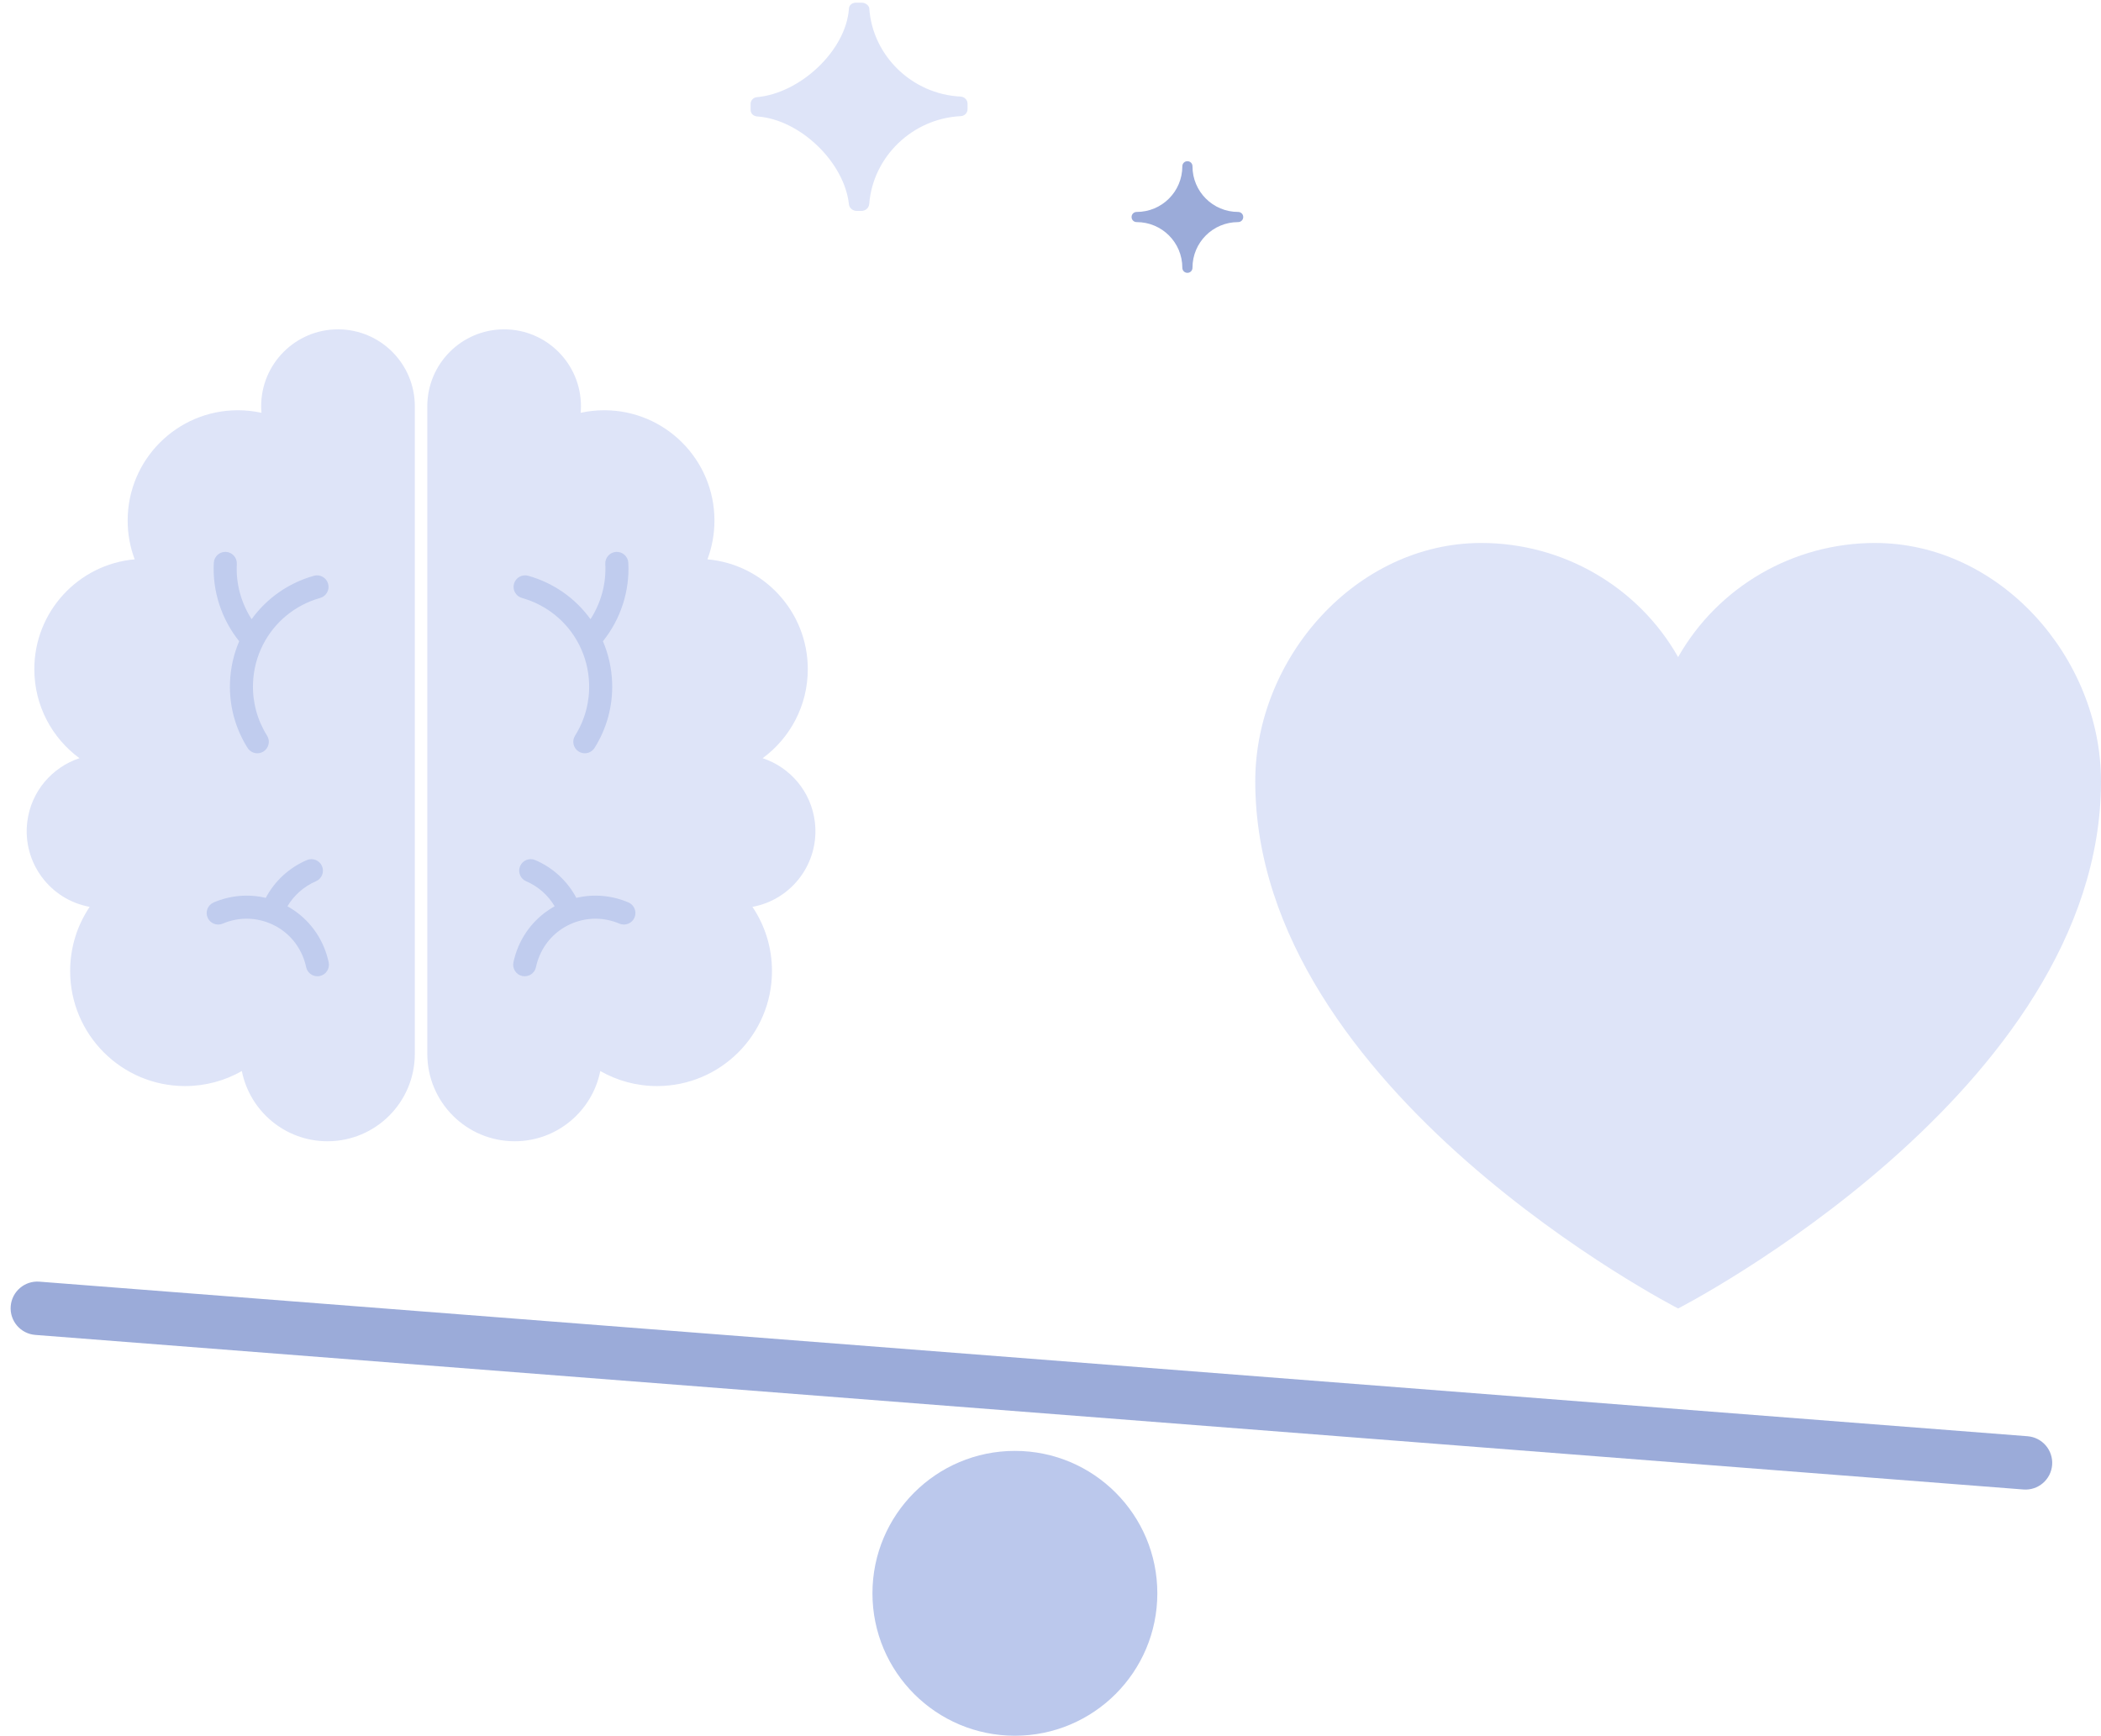 <svg width="236" height="195" viewBox="0 0 236 195" fill="none" xmlns="http://www.w3.org/2000/svg">
<path d="M114 163C122.837 163 130 170.163 130 179C130 187.837 122.837 195 114 195C105.164 195 98 187.837 98 179C98 170.163 105.164 163 114 163Z" fill="#BBC8EC"/>
<path d="M227.752 161.354L4.427 143.988C2.775 143.859 1.331 145.094 1.203 146.746C1.074 148.398 2.309 149.841 3.961 149.97L227.287 167.336C228.938 167.465 230.382 166.23 230.511 164.578C230.639 162.926 229.403 161.483 227.752 161.354Z" fill="#9BABD9"/>
<path d="M166.388 61C175.555 61.001 184.009 65.901 188.5 73.819C192.992 65.901 201.446 61.001 210.613 61C224.633 61 236 73.884 236 87.774C236 122.66 188.5 147 188.5 147C188.5 147 141 122.66 141 87.774C141 73.884 152.367 61 166.388 61Z" fill="#DEE4F8"/>
<path d="M139.079 23.811C136.24 23.811 133.948 21.519 133.948 18.68C133.948 18.361 133.698 18.11 133.379 18.11C133.059 18.11 132.808 18.361 132.808 18.68C132.808 21.519 130.516 23.811 127.678 23.811C127.358 23.811 127.107 24.061 127.107 24.381C127.107 24.7 127.358 24.951 127.678 24.951C130.516 24.951 132.808 27.242 132.808 30.081C132.808 30.4 133.059 30.652 133.379 30.652C133.698 30.652 133.948 30.4 133.948 30.081C133.948 27.242 136.24 24.951 139.079 24.951C139.398 24.951 139.649 24.7 139.649 24.381C139.649 24.061 139.398 23.811 139.079 23.811Z" fill="#9BABD9"/>
<path d="M96.811 0.303H96.118C95.702 0.303 95.356 0.602 95.356 1.002C95.01 5.694 89.887 10.486 85.007 10.919C84.626 10.952 84.314 11.284 84.314 11.651V12.349C84.314 12.749 84.626 13.048 85.042 13.081C89.887 13.414 94.837 18.239 95.356 22.932C95.391 23.364 95.771 23.697 96.256 23.697H96.741C97.226 23.697 97.606 23.364 97.641 22.898C98.056 17.641 102.452 13.315 107.921 13.048C108.371 13.016 108.683 12.682 108.683 12.249V11.651C108.683 11.218 108.337 10.885 107.921 10.852C102.417 10.586 97.987 6.227 97.641 0.902C97.572 0.602 97.226 0.303 96.811 0.303Z" fill="#DEE4F8"/>
<path d="M37.965 37C33.199 37 29.335 40.868 29.335 45.639C29.335 45.888 29.348 46.133 29.369 46.376C28.515 46.189 27.63 46.089 26.72 46.089C19.882 46.089 14.34 51.638 14.34 58.482C14.34 60.015 14.62 61.482 15.128 62.838C8.81 63.399 3.856 68.709 3.856 75.179C3.856 79.286 5.853 82.924 8.926 85.18C5.851 86.197 3.478 88.912 3.062 92.344C2.509 96.905 5.615 101.066 10.072 101.881C8.687 103.94 7.879 106.42 7.879 109.089C7.879 116.227 13.659 122.014 20.79 122.014C23.109 122.014 25.283 121.398 27.165 120.326C28.062 124.824 32.028 128.214 36.784 128.214C42.202 128.214 46.595 123.817 46.595 118.393V45.639C46.595 40.868 42.731 37 37.965 37Z" fill="#DEE4F8"/>
<path d="M36.171 97.306C35.89 96.65 35.129 96.344 34.472 96.625C32.492 97.47 30.858 98.975 29.851 100.871C27.907 100.412 25.874 100.584 24.002 101.384C23.344 101.665 23.039 102.426 23.319 103.083C23.601 103.741 24.362 104.045 25.019 103.764C26.697 103.047 28.553 103.027 30.245 103.705C31.938 104.383 33.263 105.679 33.979 107.356C34.157 107.774 34.295 108.207 34.386 108.648C34.529 109.334 35.191 109.78 35.877 109.659C35.89 109.656 35.904 109.654 35.918 109.651C36.618 109.504 37.067 108.82 36.921 108.12C36.795 107.512 36.606 106.913 36.36 106.338C35.532 104.397 34.107 102.827 32.289 101.819C33.026 100.571 34.148 99.579 35.489 99.005C36.146 98.725 36.452 97.964 36.171 97.306Z" fill="#C0CCEE"/>
<path d="M29.555 72.402C29.543 72.427 29.531 72.452 29.518 72.475C28.857 73.789 28.47 75.256 28.419 76.802C28.351 78.875 28.897 80.895 29.997 82.643C30.378 83.248 30.198 84.046 29.593 84.427C29.378 84.563 29.14 84.626 28.904 84.626C28.474 84.626 28.054 84.412 27.807 84.022C26.431 81.834 25.747 79.31 25.832 76.718C25.886 75.068 26.249 73.488 26.867 72.04C24.879 69.565 23.845 66.402 24.016 63.225C24.054 62.511 24.669 61.964 25.378 62.002C26.092 62.04 26.641 62.65 26.602 63.364C26.484 65.553 27.081 67.733 28.264 69.562C29.931 67.252 32.361 65.503 35.26 64.687C35.948 64.493 36.663 64.893 36.857 65.581C37.051 66.269 36.65 66.984 35.962 67.178C33.116 67.979 30.837 69.904 29.555 72.402Z" fill="#C0CCEE"/>
<path d="M56.628 37C61.394 37 65.258 40.868 65.258 45.639C65.258 45.888 65.245 46.133 65.224 46.376C66.078 46.189 66.963 46.089 67.873 46.089C74.71 46.089 80.253 51.638 80.253 58.482C80.253 60.015 79.973 61.482 79.465 62.838C85.782 63.399 90.737 68.709 90.737 75.179C90.737 79.286 88.74 82.924 85.667 85.18C88.742 86.197 91.115 88.912 91.531 92.344C92.084 96.905 88.978 101.066 84.521 101.881C85.906 103.94 86.714 106.42 86.714 109.089C86.714 116.227 80.934 122.014 73.803 122.014C71.484 122.014 69.31 121.398 67.428 120.326C66.53 124.824 62.565 128.214 57.809 128.214C52.391 128.214 47.998 123.817 47.998 118.393V45.639C47.998 40.868 51.862 37 56.628 37Z" fill="#DEE4F8"/>
<path d="M58.422 97.306C58.703 96.65 59.463 96.344 60.12 96.625C62.1 97.47 63.733 98.975 64.74 100.871C66.684 100.412 68.718 100.584 70.59 101.384C71.248 101.665 71.553 102.426 71.273 103.083C70.992 103.741 70.229 104.045 69.572 103.764C67.894 103.047 66.038 103.027 64.346 103.705C62.653 104.383 61.329 105.679 60.613 107.356C60.435 107.774 60.297 108.207 60.206 108.648C60.063 109.334 59.401 109.78 58.715 109.659C58.702 109.656 58.688 109.654 58.674 109.651C57.974 109.504 57.526 108.82 57.672 108.12C57.798 107.512 57.986 106.913 58.232 106.338C59.06 104.397 60.485 102.827 62.303 101.819C61.566 100.571 60.444 99.579 59.103 99.005C58.445 98.725 58.141 97.964 58.422 97.306Z" fill="#C0CCEE"/>
<path d="M65.038 72.402C65.05 72.427 65.062 72.452 65.075 72.475C65.736 73.789 66.123 75.256 66.174 76.802C66.242 78.875 65.696 80.895 64.596 82.643C64.215 83.248 64.395 84.046 65 84.427C65.215 84.563 65.453 84.626 65.689 84.626C66.119 84.626 66.539 84.412 66.786 84.022C68.162 81.834 68.846 79.31 68.761 76.718C68.707 75.068 68.344 73.488 67.726 72.04C69.714 69.565 70.748 66.402 70.577 63.225C70.539 62.511 69.924 61.964 69.215 62.002C68.501 62.04 67.952 62.65 67.991 63.364C68.109 65.553 67.512 67.733 66.329 69.562C64.662 67.252 62.232 65.503 59.333 64.687C58.645 64.493 57.93 64.893 57.736 65.581C57.542 66.269 57.943 66.984 58.631 67.178C61.477 67.979 63.756 69.904 65.038 72.402Z" fill="#C0CCEE"/>
</svg>
